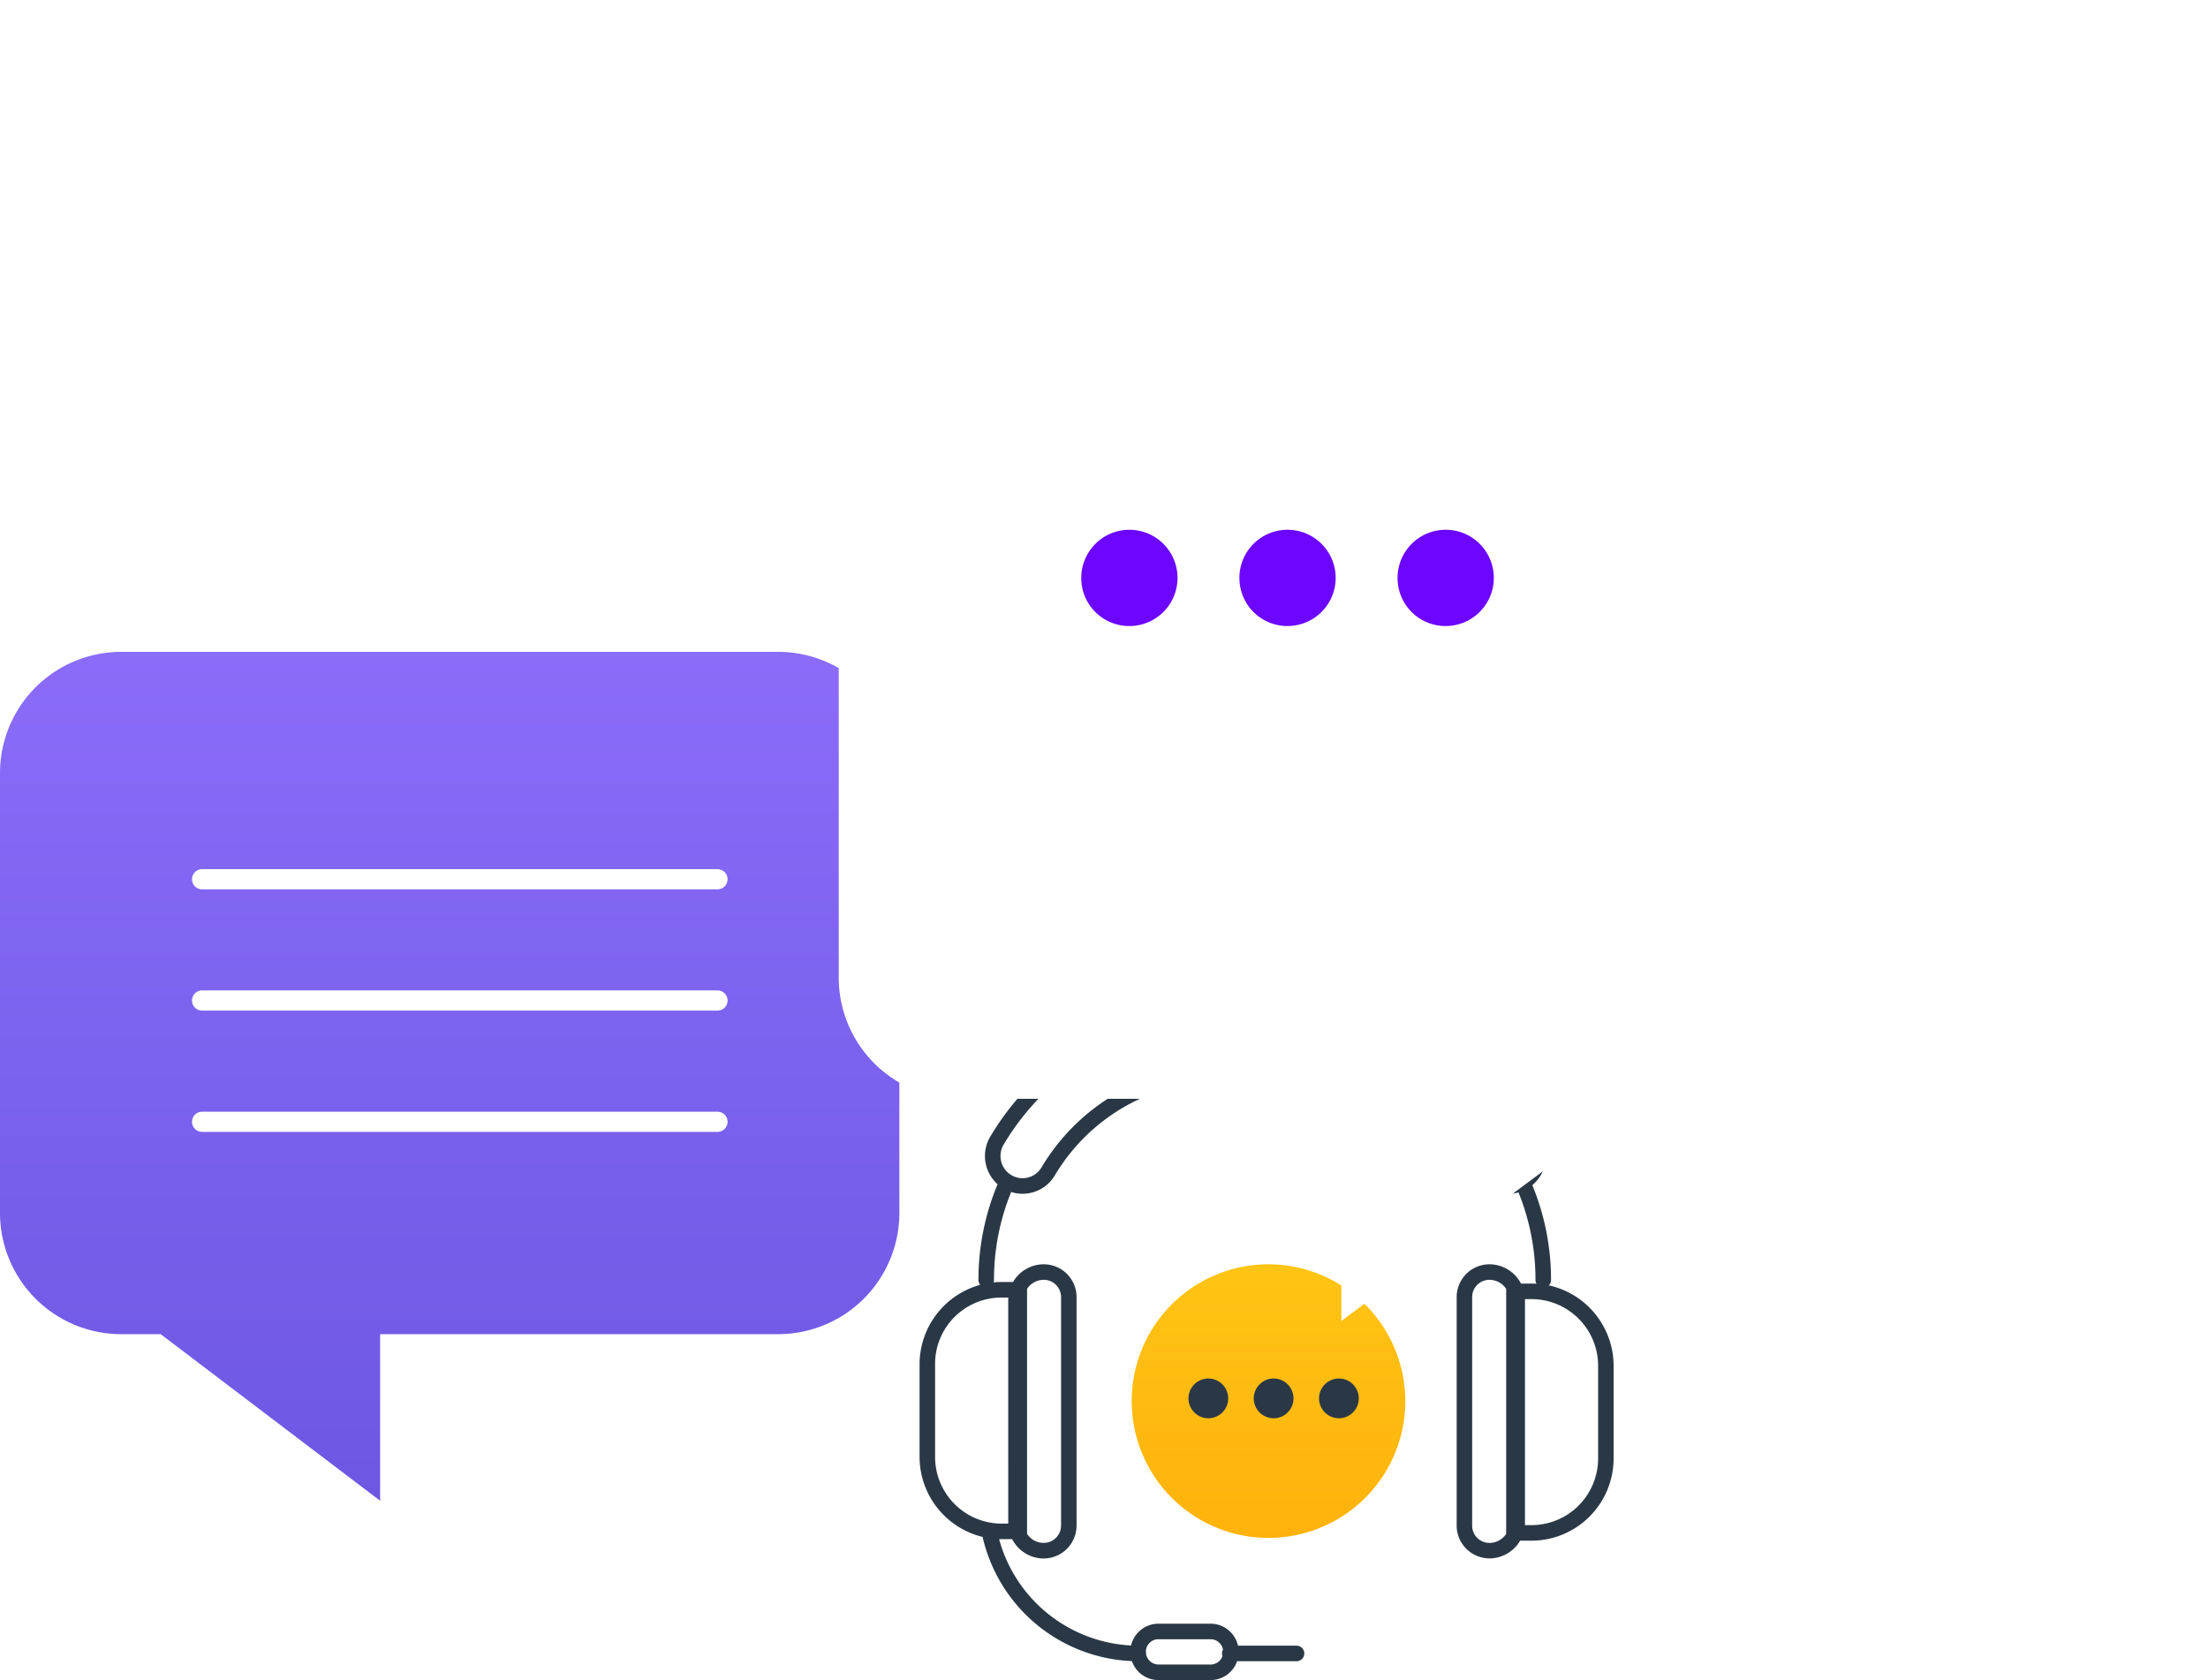<svg xmlns="http://www.w3.org/2000/svg" xmlns:xlink="http://www.w3.org/1999/xlink" width="218.5" height="166.243" viewBox="0 0 218.5 166.243">
  <defs>
    <linearGradient id="linear-gradient" x1="0.5" x2="0.5" y2="1" gradientUnits="objectBoundingBox">
      <stop offset="0" stop-color="#8a6cf9"/>
      <stop offset="1" stop-color="#6d57e2"/>
    </linearGradient>
    <linearGradient id="linear-gradient-2" x1="0.5" x2="0.5" y2="1" gradientUnits="objectBoundingBox">
      <stop offset="0" stop-color="#ffc414"/>
      <stop offset="1" stop-color="#ffb20b"/>
    </linearGradient>
    <filter id="Stroke_4" x="48.5" y="0" width="170" height="165.209" filterUnits="userSpaceOnUse">
      <feOffset dx="6" dy="16" input="SourceAlpha"/>
      <feGaussianBlur stdDeviation="11.5" result="blur"/>
      <feFlood flood-color="#170a29" flood-opacity="0.322"/>
      <feComposite operator="in" in2="blur"/>
      <feComposite in="SourceGraphic"/>
    </filter>
  </defs>
  <g id="Icon" transform="translate(0 18.5)">
    <g id="purple_speech" data-name="purple speech" transform="translate(0 46)">
      <path id="Stroke_4-2" data-name="Stroke 4" d="M-12,0A12,12,0,0,1,0,12V55.514a12,12,0,0,1-12,12H-51.383V84L-73.1,67.514H-77a12,12,0,0,1-12-12V12A12,12,0,0,1-77,0Z" transform="translate(89)" fill="url(#linear-gradient)"/>
      <path id="Stroke_1" data-name="Stroke 1" d="M0,.5H51" transform="translate(20 22)" fill="none" stroke="#fff" stroke-linecap="round" stroke-miterlimit="10" stroke-width="2"/>
      <path id="Stroke_2" data-name="Stroke 2" d="M0,.5H51" transform="translate(20 34)" fill="none" stroke="#fff" stroke-linecap="round" stroke-miterlimit="10" stroke-width="2"/>
      <path id="Stroke_3" data-name="Stroke 3" d="M0,.5H51" transform="translate(20 46)" fill="none" stroke="#fff" stroke-linecap="round" stroke-miterlimit="10" stroke-width="2"/>
    </g>
    <g id="Foreground" transform="translate(77)">
      <g id="customer_service_icon" data-name="customer service icon" transform="translate(14 81)">
        <g id="Group_23" data-name="Group 23">
          <path id="Fill_1" data-name="Fill 1" d="M27.076,13.6A13.538,13.538,0,1,1,13.538,0,13.57,13.57,0,0,1,27.076,13.6" transform="translate(20.991 25.6)" fill="url(#linear-gradient-2)"/>
          <path id="Combined_Shape" data-name="Combined Shape" d="M12.921,1.976A1.966,1.966,0,1,1,14.887,3.95,1.971,1.971,0,0,1,12.921,1.976Zm-6.461,0A1.967,1.967,0,1,1,8.427,3.95,1.971,1.971,0,0,1,6.46,1.976ZM0,1.976A1.966,1.966,0,1,1,1.967,3.95,1.971,1.971,0,0,1,0,1.976Z" transform="translate(26.609 36.886)" fill="#2a3846"/>
          <path id="Combined_Shape-2" data-name="Combined Shape" d="M23.638,66.743a2.785,2.785,0,0,1-2.628-1.879A15.84,15.84,0,0,1,6.238,52.577,8.158,8.158,0,0,1,0,44.645V35.506a8.16,8.16,0,0,1,6-7.871.769.769,0,0,1-.172-.486,24.489,24.489,0,0,1,1.891-9.47,3.752,3.752,0,0,1-.713-4.726A26.475,26.475,0,0,1,29.859,0h8.748A26.481,26.481,0,0,1,61.455,12.952a3.756,3.756,0,0,1-.818,4.817,24.509,24.509,0,0,1,1.851,9.379.768.768,0,0,1-.219.538,8.157,8.157,0,0,1,6.412,7.972V44.8a8.142,8.142,0,0,1-8.114,8.15H59.432A3.542,3.542,0,0,1,56.554,54.7l-.167,0a3.249,3.249,0,0,1-3.237-3.253V28.85A3.249,3.249,0,0,1,56.388,25.6a3.527,3.527,0,0,1,3.127,1.908h1.052q.243,0,.483.014a.768.768,0,0,1-.1-.372,22.973,22.973,0,0,0-1.682-8.663,3.686,3.686,0,0,1-1,.137,3.735,3.735,0,0,1-3.185-1.8A19.105,19.105,0,0,0,38.607,7.472H29.859a19.108,19.108,0,0,0-16.484,9.346,3.705,3.705,0,0,1-4.31,1.629,22.954,22.954,0,0,0-1.7,8.7.774.774,0,0,1-.039.244q.39-.038.79-.038H9.251A3.525,3.525,0,0,1,12.3,25.6a3.248,3.248,0,0,1,3.236,3.253V51.457a3.258,3.258,0,0,1-3.256,3.252l-.167,0A3.525,3.525,0,0,1,9.166,52.8H8.116q-.122,0-.244,0A14.307,14.307,0,0,0,20.93,63.319a2.787,2.787,0,0,1,2.708-2.157H28.8a2.788,2.788,0,0,1,2.711,2.175H37.3a.77.77,0,0,1,.089,1.535l-.089.005H31.423A2.785,2.785,0,0,1,28.8,66.743Zm0-1.54H28.8a1.248,1.248,0,0,0,1.174-.834.776.776,0,0,1,.051-.639A1.25,1.25,0,0,0,28.8,62.7H23.638a1.25,1.25,0,0,0-1.246,1.221.774.774,0,0,1,.022.184c0,.023,0,.046,0,.068A1.249,1.249,0,0,0,23.638,65.2ZM12.17,53.165l.127,0A1.71,1.71,0,0,0,14,51.457V28.85a1.71,1.71,0,0,0-1.7-1.714,1.99,1.99,0,0,0-1.663.9V52.274A1.961,1.961,0,0,0,12.17,53.165ZM54.684,28.85V51.456a1.7,1.7,0,0,0,1.684,1.712l.126,0a1.985,1.985,0,0,0,1.555-.894V28.037a1.989,1.989,0,0,0-1.661-.9A1.709,1.709,0,0,0,54.684,28.85Zm5.882,22.56A6.6,6.6,0,0,0,67.148,44.8V35.658a6.6,6.6,0,0,0-6.582-6.612h-.655q0,.047,0,.095V51.166q0,.123-.008.244Zm-59.03-16.1,0,.2v9.139a6.6,6.6,0,0,0,6.583,6.612h.655q0-.046,0-.092V29.138q0-.123.008-.244H8.116A6.563,6.563,0,0,0,1.536,35.307ZM38.607,5.932A20.624,20.624,0,0,1,56.4,16.022a2.176,2.176,0,0,0,2.8.85.767.767,0,0,1,.159-.1l.06-.024a2.205,2.205,0,0,0,.718-3A24.958,24.958,0,0,0,38.607,1.54H29.859A24.955,24.955,0,0,0,8.322,13.749a2.206,2.206,0,0,0,.74,3.016,2.176,2.176,0,0,0,3-.744,20.633,20.633,0,0,1,17.8-10.089Z" transform="translate(-0.001 0)" fill="#2a3846"/>
        </g>
      </g>
      <g id="gray_speech" data-name="gray speech">
        <g transform="matrix(1, 0, 0, 1, -77, -18.5)" filter="url(#Stroke_4)">
          <path id="Stroke_4-3" data-name="Stroke 4" d="M12,0A12,12,0,0,0,0,12V62.227a12,12,0,0,0,12,12H49.737V96.209l29.6-21.981H89a12,12,0,0,0,12-12V12A12,12,0,0,0,89,0Z" transform="translate(77 18.5)" fill="#fff"/>
        </g>
        <path id="Combined_Shape-3" data-name="Combined Shape" d="M31.3,4.723a4.763,4.763,0,1,1,4.763,4.722A4.743,4.743,0,0,1,31.3,4.723Zm-15.651,0a4.763,4.763,0,1,1,4.763,4.722A4.743,4.743,0,0,1,15.651,4.723ZM0,4.723A4.763,4.763,0,1,1,4.764,9.446,4.743,4.743,0,0,1,0,4.723Z" transform="translate(30 34)" fill="#6d06ff"/>
      </g>
    </g>
  </g>
</svg>
